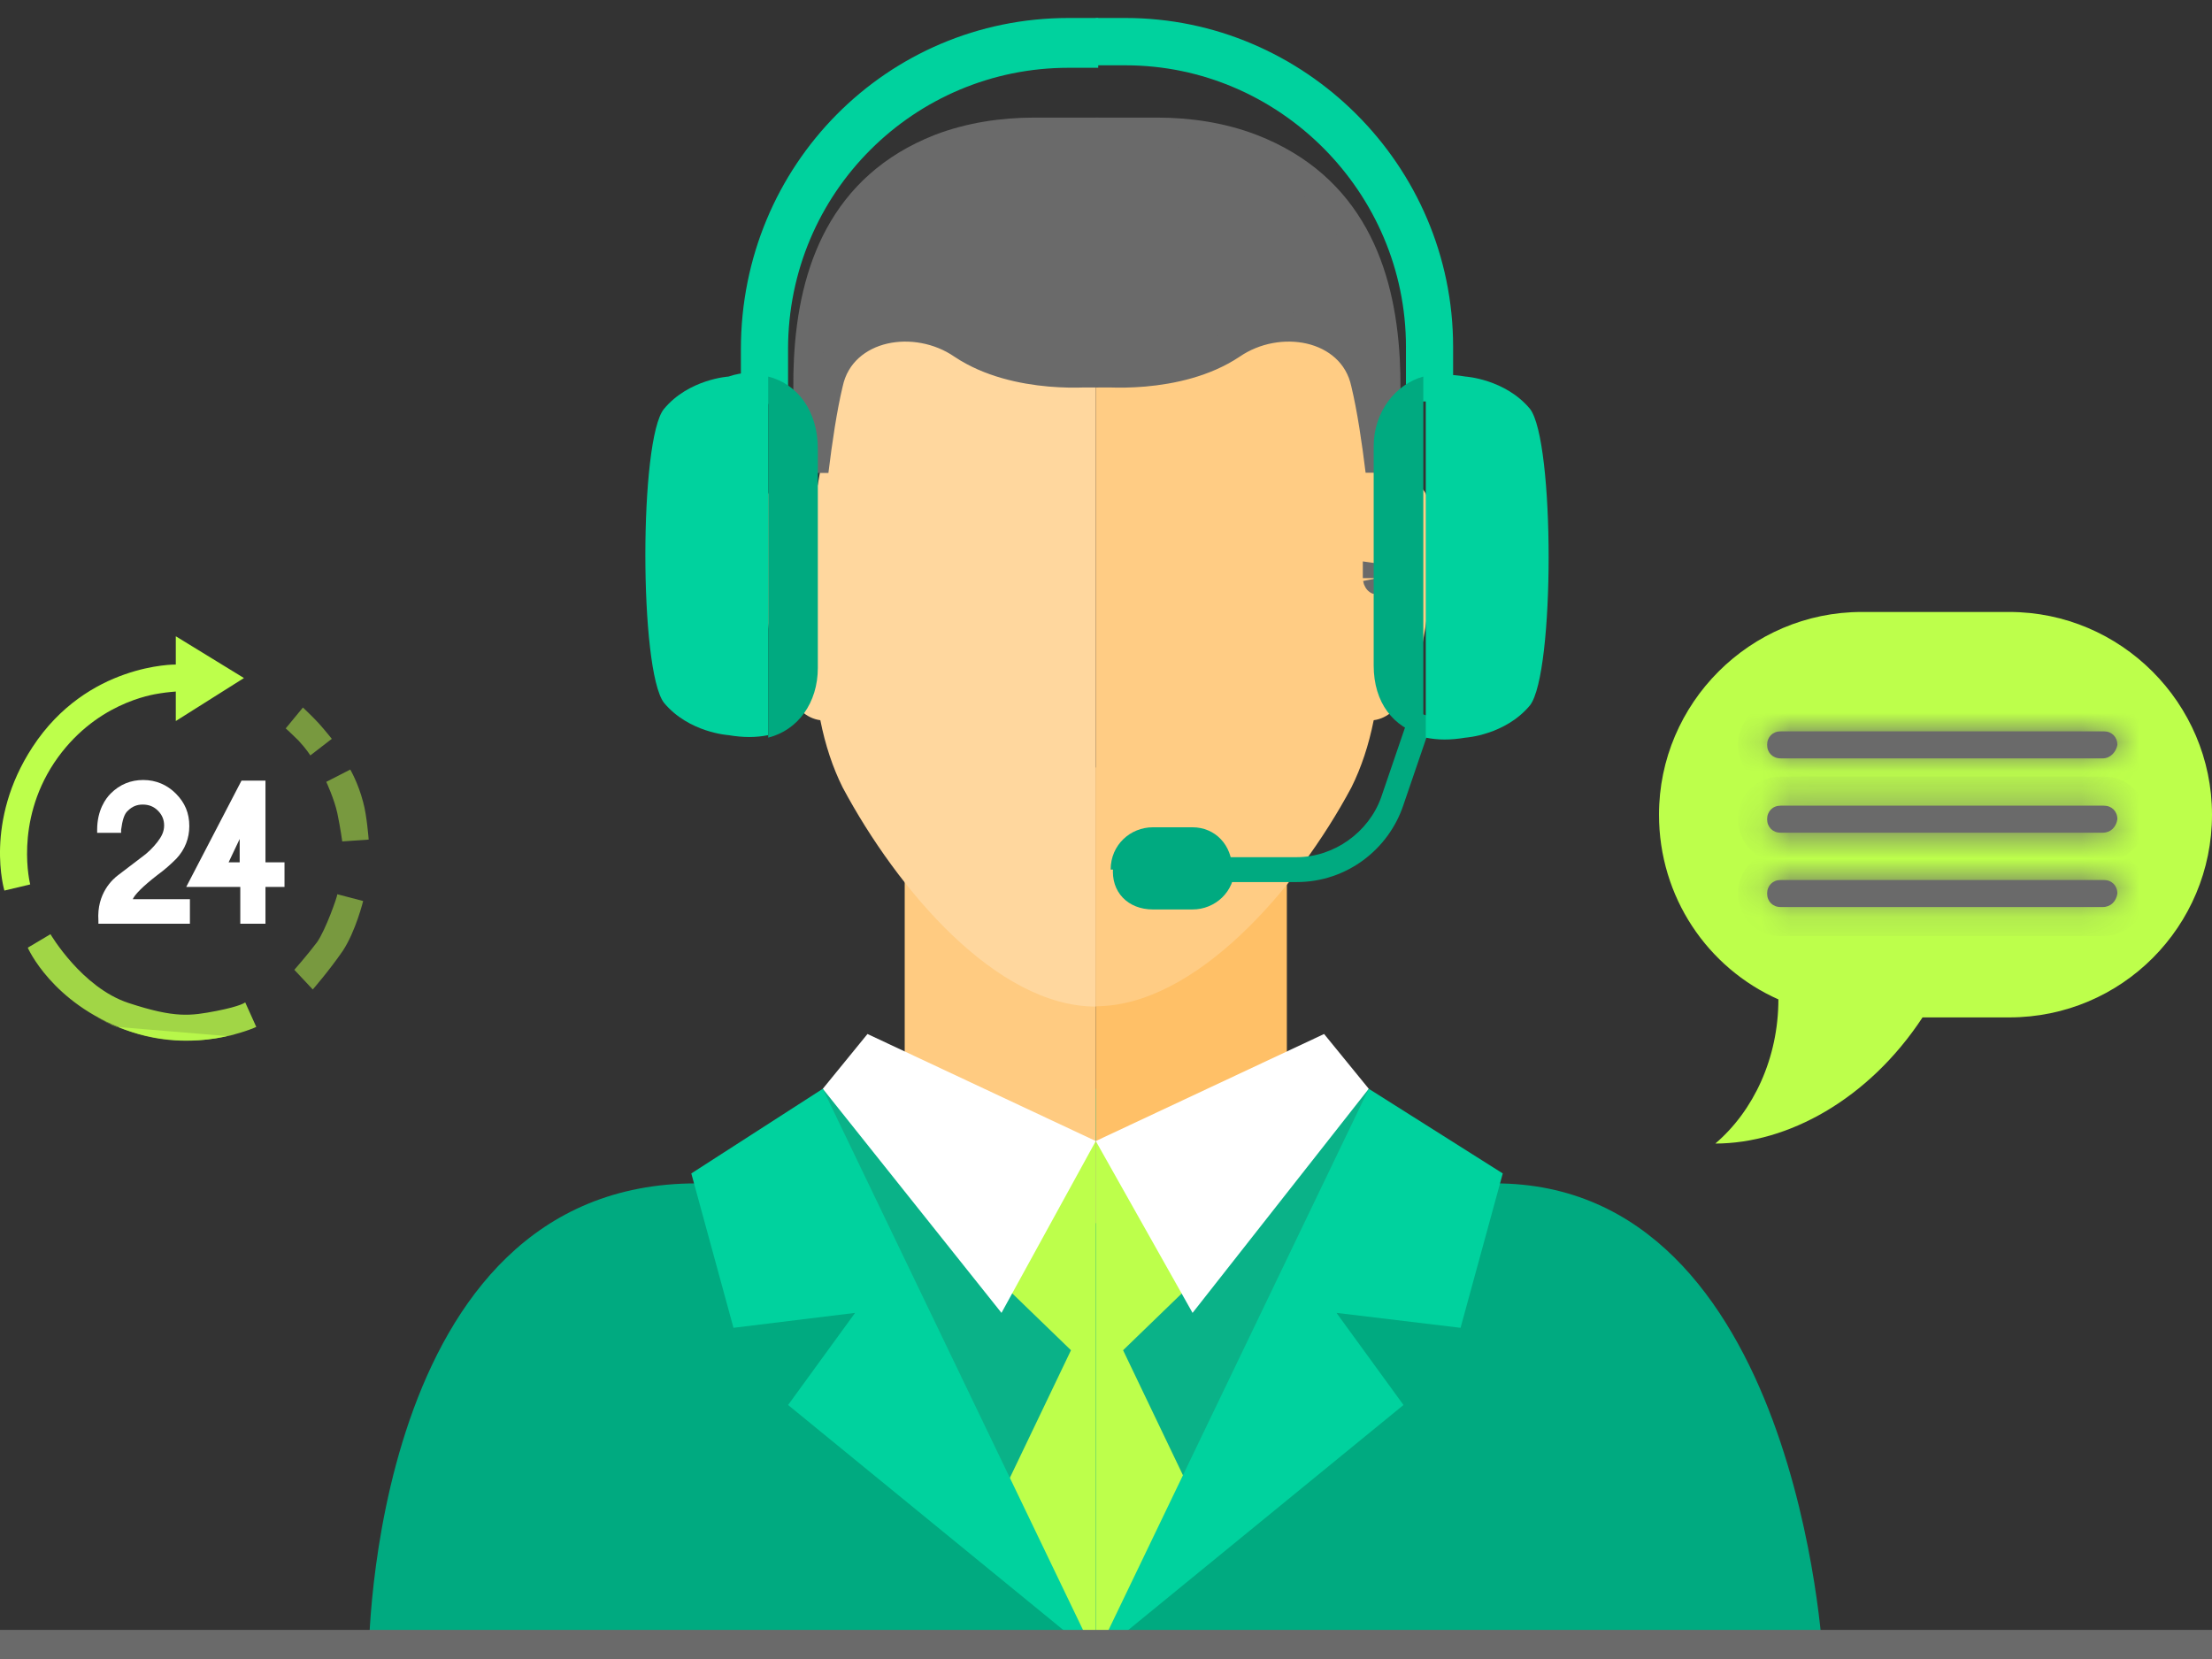 <svg width="76" height="57" viewBox="0 0 76 57" fill="none" xmlns="http://www.w3.org/2000/svg">
<rect x="0" y="0" width="76" height="57" fill="#333333" stroke="none"/>
<path d="M0.151 30.598L1.038 30.387C1.038 30.387 0.489 28.277 1.861 26.208C3.233 24.161 5.217 23.866 5.491 23.823C5.744 23.781 6.04 23.76 6.04 23.76V24.773L8.382 23.296L6.04 21.861V22.832C6.04 22.832 3.001 22.789 1.122 25.66C-0.566 28.234 0.151 30.598 0.151 30.598Z" fill="#BDFF4B"/>
<g opacity="0.8">
<path d="M0.954 32.561L1.734 32.097C1.734 32.097 2.811 33.933 4.415 34.46C6.019 34.988 6.546 34.904 7.433 34.735C8.298 34.566 8.425 34.439 8.425 34.439L8.805 35.283C8.805 35.283 6.694 36.275 4.33 35.389C1.777 34.46 0.954 32.561 0.954 32.561Z" fill="#BDFF4B"/>
</g>
<g opacity="0.5">
<path d="M11.59 30.725L12.477 30.957C12.477 30.957 12.223 31.991 11.78 32.666C11.316 33.342 10.746 33.996 10.746 33.996L10.113 33.321C10.113 33.321 10.577 32.793 10.894 32.371C11.189 31.949 11.59 30.809 11.59 30.725Z" fill="#BDFF4B"/>
</g>
<g opacity="0.5">
<path d="M11.759 28.91L12.667 28.846C12.667 28.846 12.603 28.002 12.477 27.559C12.308 26.905 12.034 26.441 12.034 26.441L11.21 26.863C11.21 26.863 11.485 27.453 11.59 27.939C11.696 28.445 11.759 28.91 11.759 28.91Z" fill="#BDFF4B"/>
</g>
<g opacity="0.5">
<path d="M10.662 25.955L11.4 25.385C11.4 25.385 11.147 25.069 10.957 24.858C10.767 24.647 10.408 24.309 10.408 24.309L9.817 25.026C9.817 25.026 10.007 25.195 10.261 25.449C10.535 25.744 10.662 25.955 10.662 25.955Z" fill="#BDFF4B"/>
</g>
<path opacity="0.8" d="M7.834 35.6C7.918 35.579 8.003 35.558 8.108 35.516C8.045 35.537 7.96 35.558 7.897 35.579C6.504 35.917 5.048 35.748 3.739 35.157C3.613 35.093 3.486 35.03 3.338 34.946C3.549 35.072 3.782 35.199 4.014 35.283L7.834 35.6Z" fill="#BDFF4B"/>
<path d="M5.428 30.049C5.66 29.881 5.871 29.691 6.061 29.501C6.356 29.184 6.504 28.804 6.504 28.382C6.504 27.939 6.356 27.58 6.04 27.264C5.744 26.968 5.364 26.799 4.921 26.799C4.499 26.799 4.119 26.947 3.803 27.264C3.634 27.432 3.338 27.833 3.338 28.509V28.614H4.161V28.509C4.204 28.192 4.267 27.96 4.394 27.855C4.541 27.707 4.71 27.643 4.9 27.643C5.111 27.643 5.28 27.707 5.428 27.855C5.575 28.002 5.639 28.171 5.639 28.361C5.639 28.572 5.554 28.741 5.407 28.931C5.259 29.121 5.069 29.311 4.858 29.459L4.056 30.07C3.887 30.197 3.317 30.683 3.381 31.632V31.738H6.525V30.894H4.562C4.626 30.746 4.879 30.471 5.428 30.049Z" fill="white"/>
<path d="M9.121 29.627V26.82H8.298L6.399 30.472H8.256V31.738H9.121V30.472H9.775V29.627H9.121ZM7.855 29.627L8.235 28.825V29.627H7.855Z" fill="white"/>
<path d="M69.035 21.026H63.966C60.135 21.026 57 24.16 57 27.991C57 30.816 58.664 33.254 61.102 34.337C61.102 36.349 60.251 38.168 58.935 39.29C61.412 39.29 64.198 37.781 66.055 34.956H69.035C72.904 34.956 76 31.822 76 27.991C76 24.16 72.866 21.026 69.035 21.026Z" fill="#BDFF4B"/>
<mask id="path-10-inside-1_551_3526" fill="white">
<path d="M72.246 26.056H61.179C60.908 26.056 60.715 25.863 60.715 25.592C60.715 25.321 60.908 25.128 61.179 25.128H72.285C72.556 25.128 72.749 25.321 72.749 25.592C72.711 25.824 72.517 26.056 72.246 26.056Z"/>
</mask>
<path d="M72.246 26.056H61.179C60.908 26.056 60.715 25.863 60.715 25.592C60.715 25.321 60.908 25.128 61.179 25.128H72.285C72.556 25.128 72.749 25.321 72.749 25.592C72.711 25.824 72.517 26.056 72.246 26.056Z" fill="#6A6A6A"/>
<path d="M72.749 25.592L73.736 25.756L73.749 25.675V25.592H72.749ZM72.246 25.056H61.179V27.056H72.246V25.056ZM61.179 25.056C61.288 25.056 61.433 25.099 61.553 25.218C61.672 25.338 61.715 25.483 61.715 25.592H59.715C59.715 26.415 60.356 27.056 61.179 27.056V25.056ZM61.715 25.592C61.715 25.701 61.672 25.846 61.553 25.965C61.433 26.085 61.288 26.128 61.179 26.128V24.128C60.356 24.128 59.715 24.769 59.715 25.592H61.715ZM61.179 26.128H72.285V24.128H61.179V26.128ZM72.285 26.128C72.176 26.128 72.031 26.085 71.912 25.965C71.792 25.846 71.749 25.701 71.749 25.592H73.749C73.749 24.769 73.108 24.128 72.285 24.128V26.128ZM71.763 25.427C71.777 25.342 71.815 25.267 71.878 25.204C71.949 25.133 72.078 25.056 72.246 25.056V27.056C73.143 27.056 73.642 26.322 73.736 25.756L71.763 25.427Z" fill="#6A6A6A" mask="url(#path-10-inside-1_551_3526)"/>
<mask id="path-12-inside-2_551_3526" fill="white">
<path d="M72.246 28.61H61.179C60.908 28.61 60.715 28.417 60.715 28.146C60.715 27.875 60.908 27.681 61.179 27.681H72.285C72.556 27.681 72.749 27.875 72.749 28.146C72.711 28.417 72.517 28.61 72.246 28.61Z"/>
</mask>
<path d="M72.246 28.61H61.179C60.908 28.61 60.715 28.417 60.715 28.146C60.715 27.875 60.908 27.681 61.179 27.681H72.285C72.556 27.681 72.749 27.875 72.749 28.146C72.711 28.417 72.517 28.61 72.246 28.61Z" fill="#6A6A6A"/>
<path d="M72.749 28.146L73.739 28.287L73.749 28.217V28.146H72.749ZM72.246 27.61H61.179V29.61H72.246V27.61ZM61.179 27.61C61.288 27.61 61.433 27.653 61.553 27.773C61.672 27.892 61.715 28.037 61.715 28.146H59.715C59.715 28.969 60.356 29.61 61.179 29.61V27.61ZM61.715 28.146C61.715 28.255 61.672 28.4 61.553 28.519C61.433 28.639 61.288 28.681 61.179 28.681V26.681C60.356 26.681 59.715 27.323 59.715 28.146H61.715ZM61.179 28.681H72.285V26.681H61.179V28.681ZM72.285 28.681C72.176 28.681 72.031 28.639 71.912 28.519C71.792 28.4 71.749 28.255 71.749 28.146H73.749C73.749 27.323 73.108 26.681 72.285 26.681V28.681ZM71.76 28.004C71.768 27.943 71.802 27.843 71.898 27.753C72.001 27.656 72.132 27.61 72.246 27.61V29.61C73.088 29.61 73.641 28.975 73.739 28.287L71.76 28.004Z" fill="#6A6A6A" mask="url(#path-12-inside-2_551_3526)"/>
<mask id="path-14-inside-3_551_3526" fill="white">
<path d="M72.246 31.164H61.179C60.908 31.164 60.715 30.971 60.715 30.7C60.715 30.429 60.908 30.235 61.179 30.235H72.285C72.556 30.235 72.749 30.429 72.749 30.7C72.711 30.971 72.517 31.164 72.246 31.164Z"/>
</mask>
<path d="M72.246 31.164H61.179C60.908 31.164 60.715 30.971 60.715 30.7C60.715 30.429 60.908 30.235 61.179 30.235H72.285C72.556 30.235 72.749 30.429 72.749 30.7C72.711 30.971 72.517 31.164 72.246 31.164Z" fill="#6A6A6A"/>
<path d="M72.749 30.7L73.739 30.841L73.749 30.771V30.7H72.749ZM72.246 30.164H61.179V32.164H72.246V30.164ZM61.179 30.164C61.288 30.164 61.433 30.207 61.553 30.326C61.672 30.446 61.715 30.59 61.715 30.7H59.715C59.715 31.523 60.356 32.164 61.179 32.164V30.164ZM61.715 30.7C61.715 30.809 61.672 30.954 61.553 31.073C61.433 31.192 61.288 31.235 61.179 31.235V29.235C60.356 29.235 59.715 29.877 59.715 30.7H61.715ZM61.179 31.235H72.285V29.235H61.179V31.235ZM72.285 31.235C72.176 31.235 72.031 31.192 71.912 31.073C71.792 30.954 71.749 30.809 71.749 30.7H73.749C73.749 29.877 73.108 29.235 72.285 29.235V31.235ZM71.76 30.558C71.768 30.497 71.802 30.397 71.898 30.306C72.001 30.21 72.132 30.164 72.246 30.164V32.164C73.088 32.164 73.641 31.529 73.739 30.841L71.76 30.558Z" fill="#6A6A6A" mask="url(#path-14-inside-3_551_3526)"/>
<path opacity="0.8" d="M37.649 37.408H28.27V57H37.649V37.408Z" fill="#00D29E"/>
<path d="M37.649 42.028L31.084 39.632V26.371H37.649V39.204V42.028Z" fill="#FFCB81"/>
<path d="M36.797 46.391L33.642 52.979L36.2 56.915H37.649V39.204L34.409 44.081L36.797 46.391Z" fill="#BDFF4B"/>
<path d="M29.805 35.526L37.649 39.204L34.409 45.108L28.27 37.408L29.805 35.526Z" fill="white"/>
<path d="M12.668 56.915H37.649L26.224 40.659H23.922C12.668 40.659 12.668 56.915 12.668 56.915Z" fill="#00AA80"/>
<path d="M23.752 40.317L28.27 37.408L37.649 56.915L27.077 48.273L29.379 45.108L25.201 45.621L23.752 40.317Z" fill="#00D29E"/>
<path opacity="0.8" d="M47.028 37.408H37.649V57H47.028V37.408Z" fill="#00D29E"/>
<path d="M37.649 42.028L44.214 39.632V26.371H37.649V39.204V42.028Z" fill="#FFC067"/>
<path d="M38.587 46.391L41.742 52.979L39.184 56.915H37.649V39.204L40.974 44.081L38.587 46.391Z" fill="#BDFF4B"/>
<path d="M45.493 35.526L37.649 39.204L40.974 45.108L47.028 37.408L45.493 35.526Z" fill="white"/>
<path d="M62.63 56.915H37.649L49.074 40.659H51.376C61.778 40.659 62.63 56.915 62.63 56.915Z" fill="#00AA80"/>
<path d="M51.632 40.317L47.028 37.408L37.649 56.915L48.221 48.273L45.919 45.108L50.182 45.621L51.632 40.317Z" fill="#00D29E"/>
<path d="M28.014 17.045L27.758 16.96C26.48 16.446 26.139 16.361 26.224 19.27C26.224 19.27 26.224 24.489 28.185 24.745C28.355 25.601 28.611 26.371 28.952 27.055C30.828 30.563 34.238 34.584 37.649 34.584V24.831V17.131V9.431C26.991 8.062 29.037 12.682 28.014 17.045Z" fill="#FFD79E"/>
<path d="M47.368 17.045L47.624 16.96C48.903 16.446 49.244 16.361 49.159 19.27C49.159 19.27 49.159 24.489 47.198 24.745C47.027 25.601 46.772 26.371 46.431 27.055C44.555 30.563 41.059 34.573 37.649 34.573V24.896V17.155V9.415C48.221 8.046 46.345 12.682 47.368 17.045Z" fill="#FFCC84"/>
<path d="M27.778 12.344C27.933 9.311 28.973 6.413 32.288 5.105C33.328 4.704 34.458 4.541 35.517 4.541H37.234V12.813C37.233 12.813 37.232 12.813 37.231 12.813C36.944 12.823 36.538 12.823 36.072 12.783C35.131 12.7 33.992 12.457 33.07 11.84C32.271 11.291 31.255 11.116 30.375 11.318C29.485 11.522 28.686 12.131 28.464 13.171C28.26 14.023 28.096 15.128 27.966 16.189C27.814 14.996 27.71 13.668 27.778 12.344Z" fill="#6A6A6A" stroke="#6A6A6A"/>
<path d="M47.368 19.869C47.357 19.961 47.342 19.953 47.324 19.864M47.368 19.869C47.381 19.741 47.399 19.597 47.422 19.439L47.324 19.864M47.368 19.869L47.324 19.864M47.368 19.869L47.324 19.863L47.324 19.864M38.151 12.813C38.15 12.813 38.15 12.813 38.149 12.813V4.541H39.78C40.84 4.541 41.97 4.704 43.01 5.106C46.37 6.415 47.428 9.315 47.594 12.345C47.666 13.666 47.565 14.991 47.416 16.181C47.286 15.122 47.122 14.02 46.918 13.171C46.697 12.131 45.898 11.522 45.008 11.318C44.128 11.116 43.112 11.291 42.313 11.84C41.39 12.457 40.251 12.7 39.31 12.783C38.844 12.823 38.439 12.823 38.151 12.813Z" fill="#6A6A6A" stroke="#6A6A6A"/>
<path d="M44.554 30.306H38.671V29.451H44.554C45.833 29.451 47.027 28.595 47.453 27.397L48.476 24.403L49.243 24.66L48.22 27.654C47.709 29.194 46.259 30.306 44.554 30.306Z" fill="#00AA80"/>
<path d="M39.609 31.247H40.291H40.974C41.741 31.247 42.423 30.648 42.423 29.793H38.245C38.16 30.648 38.757 31.247 39.609 31.247Z" fill="#00AA80"/>
<path d="M40.973 28.424H40.291H39.609C38.842 28.424 38.16 29.023 38.16 29.878H42.337C42.337 29.023 41.741 28.424 40.973 28.424Z" fill="#00AA80"/>
<path d="M36.71 0.618C30.486 0.618 25.456 5.666 25.456 11.997V13.879H27.076V11.997C27.076 6.607 31.424 2.329 36.71 2.329H37.733V0.618H36.71Z" fill="#00D29E"/>
<path d="M38.671 0.618H37.648V2.244H38.671C43.958 2.244 48.306 6.607 48.306 11.912V13.794H49.926V11.912C49.926 5.666 44.81 0.618 38.671 0.618Z" fill="#00D29E"/>
<path d="M52.569 14.05C51.716 13.024 50.352 12.938 50.352 12.938C49.84 12.853 49.414 12.853 48.987 12.938V25.344C49.414 25.43 49.84 25.43 50.352 25.344C50.352 25.344 51.716 25.259 52.569 24.232C53.421 23.12 53.421 15.163 52.569 14.05Z" fill="#00D29E"/>
<path d="M47.197 15.334V22.863C47.197 24.146 47.879 25.002 48.902 25.259V12.938C47.964 13.195 47.197 14.136 47.197 15.334Z" fill="#00AA80"/>
<path d="M25.029 12.938C25.029 12.938 23.665 13.024 22.813 14.05C21.96 15.077 21.96 23.034 22.813 24.146C23.665 25.173 25.029 25.258 25.029 25.258C25.541 25.344 25.967 25.344 26.393 25.258V12.938C25.967 12.767 25.541 12.767 25.029 12.938Z" fill="#00D29E"/>
<path d="M26.394 12.938V25.344C27.417 25.087 28.099 24.146 28.099 22.948V15.419C28.099 14.136 27.417 13.195 26.394 12.938Z" fill="#00AA80"/>
<line y1="56.5" x2="76" y2="56.5" stroke="#6A6A6A"/>
</svg>
